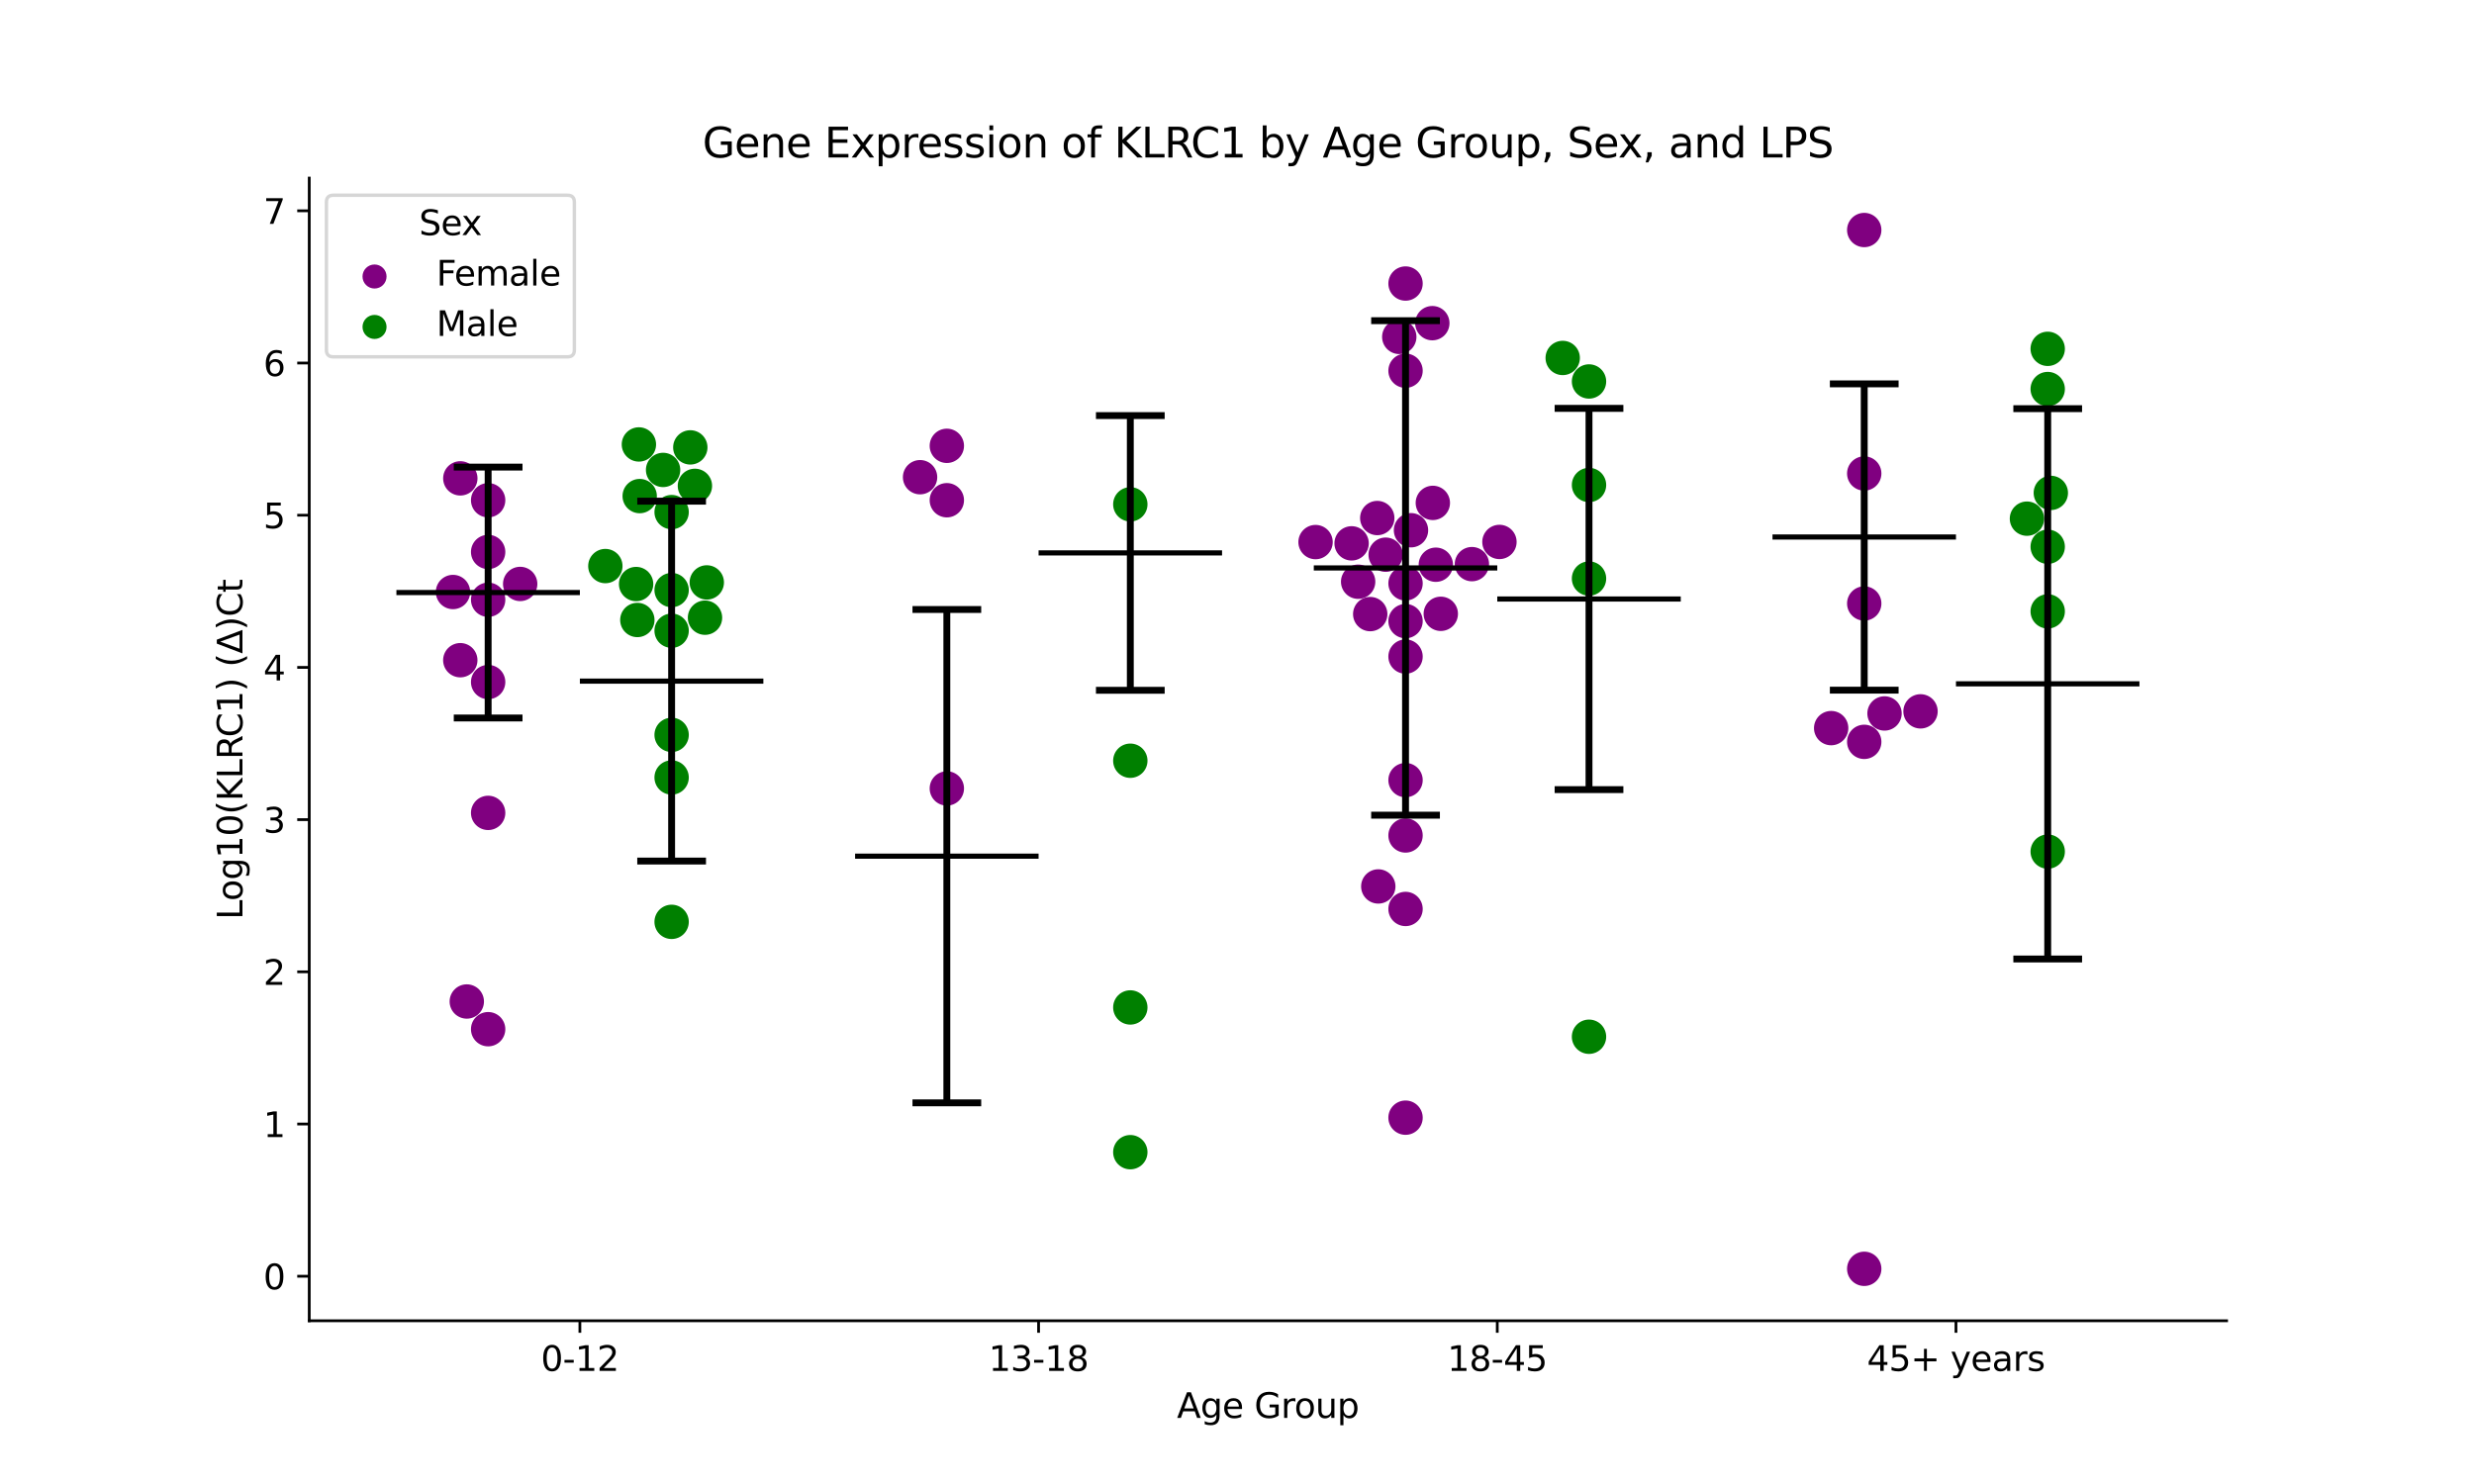 <?xml version="1.0" encoding="utf-8" standalone="no"?>
<!DOCTYPE svg PUBLIC "-//W3C//DTD SVG 1.1//EN"
  "http://www.w3.org/Graphics/SVG/1.1/DTD/svg11.dtd">
<svg xmlns:xlink="http://www.w3.org/1999/xlink" width="720pt" height="432pt" viewBox="0 0 720 432" xmlns="http://www.w3.org/2000/svg" version="1.1">
 <defs>
  <style type="text/css">*{stroke-linejoin: round; stroke-linecap: butt}</style>
 </defs>
 <g id="figure_1">
  <g id="patch_1">
   <path d="M 0 432 
L 720 432 
L 720 0 
L 0 0 
z
" style="fill: #ffffff"/>
  </g>
  <g id="axes_1">
   <g id="patch_2">
    <path d="M 90 384.48 
L 648 384.48 
L 648 51.84 
L 90 51.84 
z
" style="fill: #ffffff"/>
   </g>
   <g id="PathCollection_1">
    <defs>
     <path id="C0_0_c4058512a4" d="M 0 5 
C 1.326 5 2.598 4.473 3.536 3.536 
C 4.473 2.598 5 1.326 5 -0 
C 5 -1.326 4.473 -2.598 3.536 -3.536 
C 2.598 -4.473 1.326 -5 0 -5 
C -1.326 -5 -2.598 -4.473 -3.536 -3.536 
C -4.473 -2.598 -5 -1.326 -5 0 
C -5 1.326 -4.473 2.598 -3.536 3.536 
C -2.598 4.473 -1.326 5 0 5 
z
"/>
    </defs>
    <g clip-path="url(#p38b0787777)">
     <use xlink:href="#C0_0_c4058512a4" x="142.062" y="236.635" style="fill: #800080"/>
    </g>
    <g clip-path="url(#p38b0787777)">
     <use xlink:href="#C0_0_c4058512a4" x="142.062" y="145.619" style="fill: #800080"/>
    </g>
    <g clip-path="url(#p38b0787777)">
     <use xlink:href="#C0_0_c4058512a4" x="142.062" y="299.603" style="fill: #800080"/>
    </g>
    <g clip-path="url(#p38b0787777)">
     <use xlink:href="#C0_0_c4058512a4" x="151.386" y="169.991" style="fill: #800080"/>
    </g>
    <g clip-path="url(#p38b0787777)">
     <use xlink:href="#C0_0_c4058512a4" x="133.958" y="192.188" style="fill: #800080"/>
    </g>
    <g clip-path="url(#p38b0787777)">
     <use xlink:href="#C0_0_c4058512a4" x="131.832" y="172.336" style="fill: #800080"/>
    </g>
    <g clip-path="url(#p38b0787777)">
     <use xlink:href="#C0_0_c4058512a4" x="135.849" y="291.542" style="fill: #800080"/>
    </g>
    <g clip-path="url(#p38b0787777)">
     <use xlink:href="#C0_0_c4058512a4" x="133.966" y="139.252" style="fill: #800080"/>
    </g>
    <g clip-path="url(#p38b0787777)">
     <use xlink:href="#C0_0_c4058512a4" x="142.062" y="174.589" style="fill: #800080"/>
    </g>
    <g clip-path="url(#p38b0787777)">
     <use xlink:href="#C0_0_c4058512a4" x="142.062" y="198.547" style="fill: #800080"/>
    </g>
    <g clip-path="url(#p38b0787777)">
     <use xlink:href="#C0_0_c4058512a4" x="142.062" y="160.676" style="fill: #800080"/>
    </g>
   </g>
   <g id="PathCollection_2">
    <defs>
     <path id="C1_0_a9a5f54d0d" d="M 0 5 
C 1.326 5 2.598 4.473 3.536 3.536 
C 4.473 2.598 5 1.326 5 -0 
C 5 -1.326 4.473 -2.598 3.536 -3.536 
C 2.598 -4.473 1.326 -5 0 -5 
C -1.326 -5 -2.598 -4.473 -3.536 -3.536 
C -4.473 -2.598 -5 -1.326 -5 0 
C -5 1.326 -4.473 2.598 -3.536 3.536 
C -2.598 4.473 -1.326 5 0 5 
z
"/>
    </defs>
    <g clip-path="url(#p38b0787777)">
     <use xlink:href="#C1_0_a9a5f54d0d" x="205.175" y="179.812" style="fill: #008000"/>
    </g>
    <g clip-path="url(#p38b0787777)">
     <use xlink:href="#C1_0_a9a5f54d0d" x="195.459" y="268.356" style="fill: #008000"/>
    </g>
    <g clip-path="url(#p38b0787777)">
     <use xlink:href="#C1_0_a9a5f54d0d" x="195.459" y="226.326" style="fill: #008000"/>
    </g>
    <g clip-path="url(#p38b0787777)">
     <use xlink:href="#C1_0_a9a5f54d0d" x="185.484" y="180.481" style="fill: #008000"/>
    </g>
    <g clip-path="url(#p38b0787777)">
     <use xlink:href="#C1_0_a9a5f54d0d" x="195.459" y="213.924" style="fill: #008000"/>
    </g>
    <g clip-path="url(#p38b0787777)">
     <use xlink:href="#C1_0_a9a5f54d0d" x="195.459" y="171.775" style="fill: #008000"/>
    </g>
    <g clip-path="url(#p38b0787777)">
     <use xlink:href="#C1_0_a9a5f54d0d" x="195.459" y="183.604" style="fill: #008000"/>
    </g>
    <g clip-path="url(#p38b0787777)">
     <use xlink:href="#C1_0_a9a5f54d0d" x="185.123" y="170.016" style="fill: #008000"/>
    </g>
    <g clip-path="url(#p38b0787777)">
     <use xlink:href="#C1_0_a9a5f54d0d" x="202.238" y="141.437" style="fill: #008000"/>
    </g>
    <g clip-path="url(#p38b0787777)">
     <use xlink:href="#C1_0_a9a5f54d0d" x="192.975" y="136.8" style="fill: #008000"/>
    </g>
    <g clip-path="url(#p38b0787777)">
     <use xlink:href="#C1_0_a9a5f54d0d" x="185.936" y="129.38" style="fill: #008000"/>
    </g>
    <g clip-path="url(#p38b0787777)">
     <use xlink:href="#C1_0_a9a5f54d0d" x="205.695" y="169.545" style="fill: #008000"/>
    </g>
    <g clip-path="url(#p38b0787777)">
     <use xlink:href="#C1_0_a9a5f54d0d" x="200.898" y="130.237" style="fill: #008000"/>
    </g>
    <g clip-path="url(#p38b0787777)">
     <use xlink:href="#C1_0_a9a5f54d0d" x="176.175" y="164.785" style="fill: #008000"/>
    </g>
    <g clip-path="url(#p38b0787777)">
     <use xlink:href="#C1_0_a9a5f54d0d" x="186.169" y="144.414" style="fill: #008000"/>
    </g>
    <g clip-path="url(#p38b0787777)">
     <use xlink:href="#C1_0_a9a5f54d0d" x="195.459" y="149.074" style="fill: #008000"/>
    </g>
   </g>
   <g id="PathCollection_3">
    <defs>
     <path id="C2_0_bc551e6606" d="M 0 5 
C 1.326 5 2.598 4.473 3.536 3.536 
C 4.473 2.598 5 1.326 5 -0 
C 5 -1.326 4.473 -2.598 3.536 -3.536 
C 2.598 -4.473 1.326 -5 0 -5 
C -1.326 -5 -2.598 -4.473 -3.536 -3.536 
C -4.473 -2.598 -5 -1.326 -5 0 
C -5 1.326 -4.473 2.598 -3.536 3.536 
C -2.598 4.473 -1.326 5 0 5 
z
"/>
    </defs>
    <g clip-path="url(#p38b0787777)">
     <use xlink:href="#C2_0_bc551e6606" x="275.555" y="129.782" style="fill: #800080"/>
    </g>
    <g clip-path="url(#p38b0787777)">
     <use xlink:href="#C2_0_bc551e6606" x="267.764" y="138.915" style="fill: #800080"/>
    </g>
    <g clip-path="url(#p38b0787777)">
     <use xlink:href="#C2_0_bc551e6606" x="275.555" y="145.619" style="fill: #800080"/>
    </g>
    <g clip-path="url(#p38b0787777)">
     <use xlink:href="#C2_0_bc551e6606" x="275.555" y="229.521" style="fill: #800080"/>
    </g>
   </g>
   <g id="PathCollection_4">
    <defs>
     <path id="C3_0_7cf0204f24" d="M 0 5 
C 1.326 5 2.598 4.473 3.536 3.536 
C 4.473 2.598 5 1.326 5 -0 
C 5 -1.326 4.473 -2.598 3.536 -3.536 
C 2.598 -4.473 1.326 -5 0 -5 
C -1.326 -5 -2.598 -4.473 -3.536 -3.536 
C -4.473 -2.598 -5 -1.326 -5 0 
C -5 1.326 -4.473 2.598 -3.536 3.536 
C -2.598 4.473 -1.326 5 0 5 
z
"/>
    </defs>
    <g clip-path="url(#p38b0787777)">
     <use xlink:href="#C3_0_7cf0204f24" x="328.952" y="293.272" style="fill: #008000"/>
    </g>
    <g clip-path="url(#p38b0787777)">
     <use xlink:href="#C3_0_7cf0204f24" x="328.952" y="335.403" style="fill: #008000"/>
    </g>
    <g clip-path="url(#p38b0787777)">
     <use xlink:href="#C3_0_7cf0204f24" x="328.952" y="146.812" style="fill: #008000"/>
    </g>
    <g clip-path="url(#p38b0787777)">
     <use xlink:href="#C3_0_7cf0204f24" x="328.952" y="221.451" style="fill: #008000"/>
    </g>
   </g>
   <g id="PathCollection_5">
    <defs>
     <path id="C4_0_e08f507e78" d="M 0 5 
C 1.326 5 2.598 4.473 3.536 3.536 
C 4.473 2.598 5 1.326 5 -0 
C 5 -1.326 4.473 -2.598 3.536 -3.536 
C 2.598 -4.473 1.326 -5 0 -5 
C -1.326 -5 -2.598 -4.473 -3.536 -3.536 
C -4.473 -2.598 -5 -1.326 -5 0 
C -5 1.326 -4.473 2.598 -3.536 3.536 
C -2.598 4.473 -1.326 5 0 5 
z
"/>
    </defs>
    <g clip-path="url(#p38b0787777)">
     <use xlink:href="#C4_0_e08f507e78" x="409.048" y="107.923" style="fill: #800080"/>
    </g>
    <g clip-path="url(#p38b0787777)">
     <use xlink:href="#C4_0_e08f507e78" x="395.256" y="169.342" style="fill: #800080"/>
    </g>
    <g clip-path="url(#p38b0787777)">
     <use xlink:href="#C4_0_e08f507e78" x="382.861" y="157.801" style="fill: #800080"/>
    </g>
    <g clip-path="url(#p38b0787777)">
     <use xlink:href="#C4_0_e08f507e78" x="393.354" y="158.173" style="fill: #800080"/>
    </g>
    <g clip-path="url(#p38b0787777)">
     <use xlink:href="#C4_0_e08f507e78" x="409.048" y="243.208" style="fill: #800080"/>
    </g>
    <g clip-path="url(#p38b0787777)">
     <use xlink:href="#C4_0_e08f507e78" x="416.846" y="94.072" style="fill: #800080"/>
    </g>
    <g clip-path="url(#p38b0787777)">
     <use xlink:href="#C4_0_e08f507e78" x="409.048" y="264.603" style="fill: #800080"/>
    </g>
    <g clip-path="url(#p38b0787777)">
     <use xlink:href="#C4_0_e08f507e78" x="401.117" y="258.049" style="fill: #800080"/>
    </g>
    <g clip-path="url(#p38b0787777)">
     <use xlink:href="#C4_0_e08f507e78" x="410.636" y="154.354" style="fill: #800080"/>
    </g>
    <g clip-path="url(#p38b0787777)">
     <use xlink:href="#C4_0_e08f507e78" x="409.048" y="227.093" style="fill: #800080"/>
    </g>
    <g clip-path="url(#p38b0787777)">
     <use xlink:href="#C4_0_e08f507e78" x="398.77" y="178.766" style="fill: #800080"/>
    </g>
    <g clip-path="url(#p38b0787777)">
     <use xlink:href="#C4_0_e08f507e78" x="409.048" y="191.133" style="fill: #800080"/>
    </g>
    <g clip-path="url(#p38b0787777)">
     <use xlink:href="#C4_0_e08f507e78" x="403.265" y="161.476" style="fill: #800080"/>
    </g>
    <g clip-path="url(#p38b0787777)">
     <use xlink:href="#C4_0_e08f507e78" x="400.82" y="150.803" style="fill: #800080"/>
    </g>
    <g clip-path="url(#p38b0787777)">
     <use xlink:href="#C4_0_e08f507e78" x="419.308" y="178.684" style="fill: #800080"/>
    </g>
    <g clip-path="url(#p38b0787777)">
     <use xlink:href="#C4_0_e08f507e78" x="409.048" y="180.811" style="fill: #800080"/>
    </g>
    <g clip-path="url(#p38b0787777)">
     <use xlink:href="#C4_0_e08f507e78" x="409.048" y="325.362" style="fill: #800080"/>
    </g>
    <g clip-path="url(#p38b0787777)">
     <use xlink:href="#C4_0_e08f507e78" x="409.048" y="82.54" style="fill: #800080"/>
    </g>
    <g clip-path="url(#p38b0787777)">
     <use xlink:href="#C4_0_e08f507e78" x="428.364" y="164.221" style="fill: #800080"/>
    </g>
    <g clip-path="url(#p38b0787777)">
     <use xlink:href="#C4_0_e08f507e78" x="417.866" y="164.393" style="fill: #800080"/>
    </g>
    <g clip-path="url(#p38b0787777)">
     <use xlink:href="#C4_0_e08f507e78" x="436.378" y="157.76" style="fill: #800080"/>
    </g>
    <g clip-path="url(#p38b0787777)">
     <use xlink:href="#C4_0_e08f507e78" x="407.225" y="98.075" style="fill: #800080"/>
    </g>
    <g clip-path="url(#p38b0787777)">
     <use xlink:href="#C4_0_e08f507e78" x="409.048" y="169.822" style="fill: #800080"/>
    </g>
    <g clip-path="url(#p38b0787777)">
     <use xlink:href="#C4_0_e08f507e78" x="416.993" y="146.395" style="fill: #800080"/>
    </g>
   </g>
   <g id="PathCollection_6">
    <defs>
     <path id="C5_0_d458703744" d="M 0 5 
C 1.326 5 2.598 4.473 3.536 3.536 
C 4.473 2.598 5 1.326 5 -0 
C 5 -1.326 4.473 -2.598 3.536 -3.536 
C 2.598 -4.473 1.326 -5 0 -5 
C -1.326 -5 -2.598 -4.473 -3.536 -3.536 
C -4.473 -2.598 -5 -1.326 -5 0 
C -5 1.326 -4.473 2.598 -3.536 3.536 
C -2.598 4.473 -1.326 5 0 5 
z
"/>
    </defs>
    <g clip-path="url(#p38b0787777)">
     <use xlink:href="#C5_0_d458703744" x="462.445" y="168.417" style="fill: #008000"/>
    </g>
    <g clip-path="url(#p38b0787777)">
     <use xlink:href="#C5_0_d458703744" x="462.445" y="301.801" style="fill: #008000"/>
    </g>
    <g clip-path="url(#p38b0787777)">
     <use xlink:href="#C5_0_d458703744" x="462.445" y="141.183" style="fill: #008000"/>
    </g>
    <g clip-path="url(#p38b0787777)">
     <use xlink:href="#C5_0_d458703744" x="462.445" y="111.047" style="fill: #008000"/>
    </g>
    <g clip-path="url(#p38b0787777)">
     <use xlink:href="#C5_0_d458703744" x="454.79" y="104.202" style="fill: #008000"/>
    </g>
   </g>
   <g id="PathCollection_7">
    <defs>
     <path id="C6_0_d9325ccec4" d="M 0 5 
C 1.326 5 2.598 4.473 3.536 3.536 
C 4.473 2.598 5 1.326 5 -0 
C 5 -1.326 4.473 -2.598 3.536 -3.536 
C 2.598 -4.473 1.326 -5 0 -5 
C -1.326 -5 -2.598 -4.473 -3.536 -3.536 
C -4.473 -2.598 -5 -1.326 -5 0 
C -5 1.326 -4.473 2.598 -3.536 3.536 
C -2.598 4.473 -1.326 5 0 5 
z
"/>
    </defs>
    <g clip-path="url(#p38b0787777)">
     <use xlink:href="#C6_0_d9325ccec4" x="532.917" y="211.957" style="fill: #800080"/>
    </g>
    <g clip-path="url(#p38b0787777)">
     <use xlink:href="#C6_0_d9325ccec4" x="542.541" y="137.835" style="fill: #800080"/>
    </g>
    <g clip-path="url(#p38b0787777)">
     <use xlink:href="#C6_0_d9325ccec4" x="542.541" y="175.678" style="fill: #800080"/>
    </g>
    <g clip-path="url(#p38b0787777)">
     <use xlink:href="#C6_0_d9325ccec4" x="542.541" y="215.958" style="fill: #800080"/>
    </g>
    <g clip-path="url(#p38b0787777)">
     <use xlink:href="#C6_0_d9325ccec4" x="558.924" y="207.079" style="fill: #800080"/>
    </g>
    <g clip-path="url(#p38b0787777)">
     <use xlink:href="#C6_0_d9325ccec4" x="542.541" y="369.36" style="fill: #800080"/>
    </g>
    <g clip-path="url(#p38b0787777)">
     <use xlink:href="#C6_0_d9325ccec4" x="548.444" y="207.688" style="fill: #800080"/>
    </g>
    <g clip-path="url(#p38b0787777)">
     <use xlink:href="#C6_0_d9325ccec4" x="542.541" y="66.96" style="fill: #800080"/>
    </g>
   </g>
   <g id="PathCollection_8">
    <defs>
     <path id="C7_0_a64c3fab46" d="M 0 5 
C 1.326 5 2.598 4.473 3.536 3.536 
C 4.473 2.598 5 1.326 5 -0 
C 5 -1.326 4.473 -2.598 3.536 -3.536 
C 2.598 -4.473 1.326 -5 0 -5 
C -1.326 -5 -2.598 -4.473 -3.536 -3.536 
C -4.473 -2.598 -5 -1.326 -5 0 
C -5 1.326 -4.473 2.598 -3.536 3.536 
C -2.598 4.473 -1.326 5 0 5 
z
"/>
    </defs>
    <g clip-path="url(#p38b0787777)">
     <use xlink:href="#C7_0_a64c3fab46" x="595.938" y="159.163" style="fill: #008000"/>
    </g>
    <g clip-path="url(#p38b0787777)">
     <use xlink:href="#C7_0_a64c3fab46" x="589.897" y="150.984" style="fill: #008000"/>
    </g>
    <g clip-path="url(#p38b0787777)">
     <use xlink:href="#C7_0_a64c3fab46" x="596.844" y="143.486" style="fill: #008000"/>
    </g>
    <g clip-path="url(#p38b0787777)">
     <use xlink:href="#C7_0_a64c3fab46" x="595.938" y="247.905" style="fill: #008000"/>
    </g>
    <g clip-path="url(#p38b0787777)">
     <use xlink:href="#C7_0_a64c3fab46" x="595.938" y="101.548" style="fill: #008000"/>
    </g>
    <g clip-path="url(#p38b0787777)">
     <use xlink:href="#C7_0_a64c3fab46" x="595.938" y="113.25" style="fill: #008000"/>
    </g>
    <g clip-path="url(#p38b0787777)">
     <use xlink:href="#C7_0_a64c3fab46" x="595.938" y="177.977" style="fill: #008000"/>
    </g>
   </g>
   <g id="PathCollection_9"/>
   <g id="PathCollection_10"/>
   <g id="matplotlib.axis_1">
    <g id="xtick_1">
     <g id="line2d_1">
      <defs>
       <path id="md3e5b3ce14" d="M 0 0 
L 0 3.5 
" style="stroke: #000000; stroke-width: 0.8"/>
      </defs>
      <g>
       <use xlink:href="#md3e5b3ce14" x="168.761" y="384.48" style="stroke: #000000; stroke-width: 0.8"/>
      </g>
     </g>
     <g id="text_1">
      <!-- 0-12 -->
      <g transform="translate(157.413 399.078) scale(0.1 -0.1)">
       <defs>
        <path id="DejaVuSans-30" d="M 2034 4250 
Q 1547 4250 1301 3770 
Q 1056 3291 1056 2328 
Q 1056 1369 1301 889 
Q 1547 409 2034 409 
Q 2525 409 2770 889 
Q 3016 1369 3016 2328 
Q 3016 3291 2770 3770 
Q 2525 4250 2034 4250 
z
M 2034 4750 
Q 2819 4750 3233 4129 
Q 3647 3509 3647 2328 
Q 3647 1150 3233 529 
Q 2819 -91 2034 -91 
Q 1250 -91 836 529 
Q 422 1150 422 2328 
Q 422 3509 836 4129 
Q 1250 4750 2034 4750 
z
" transform="scale(0.016)"/>
        <path id="DejaVuSans-2d" d="M 313 2009 
L 1997 2009 
L 1997 1497 
L 313 1497 
L 313 2009 
z
" transform="scale(0.016)"/>
        <path id="DejaVuSans-31" d="M 794 531 
L 1825 531 
L 1825 4091 
L 703 3866 
L 703 4441 
L 1819 4666 
L 2450 4666 
L 2450 531 
L 3481 531 
L 3481 0 
L 794 0 
L 794 531 
z
" transform="scale(0.016)"/>
        <path id="DejaVuSans-32" d="M 1228 531 
L 3431 531 
L 3431 0 
L 469 0 
L 469 531 
Q 828 903 1448 1529 
Q 2069 2156 2228 2338 
Q 2531 2678 2651 2914 
Q 2772 3150 2772 3378 
Q 2772 3750 2511 3984 
Q 2250 4219 1831 4219 
Q 1534 4219 1204 4116 
Q 875 4013 500 3803 
L 500 4441 
Q 881 4594 1212 4672 
Q 1544 4750 1819 4750 
Q 2544 4750 2975 4387 
Q 3406 4025 3406 3419 
Q 3406 3131 3298 2873 
Q 3191 2616 2906 2266 
Q 2828 2175 2409 1742 
Q 1991 1309 1228 531 
z
" transform="scale(0.016)"/>
       </defs>
       <use xlink:href="#DejaVuSans-30"/>
       <use xlink:href="#DejaVuSans-2d" x="63.623"/>
       <use xlink:href="#DejaVuSans-31" x="99.707"/>
       <use xlink:href="#DejaVuSans-32" x="163.33"/>
      </g>
     </g>
    </g>
    <g id="xtick_2">
     <g id="line2d_2">
      <g>
       <use xlink:href="#md3e5b3ce14" x="302.254" y="384.48" style="stroke: #000000; stroke-width: 0.8"/>
      </g>
     </g>
     <g id="text_2">
      <!-- 13-18 -->
      <g transform="translate(287.725 399.078) scale(0.1 -0.1)">
       <defs>
        <path id="DejaVuSans-33" d="M 2597 2516 
Q 3050 2419 3304 2112 
Q 3559 1806 3559 1356 
Q 3559 666 3084 287 
Q 2609 -91 1734 -91 
Q 1441 -91 1130 -33 
Q 819 25 488 141 
L 488 750 
Q 750 597 1062 519 
Q 1375 441 1716 441 
Q 2309 441 2620 675 
Q 2931 909 2931 1356 
Q 2931 1769 2642 2001 
Q 2353 2234 1838 2234 
L 1294 2234 
L 1294 2753 
L 1863 2753 
Q 2328 2753 2575 2939 
Q 2822 3125 2822 3475 
Q 2822 3834 2567 4026 
Q 2313 4219 1838 4219 
Q 1578 4219 1281 4162 
Q 984 4106 628 3988 
L 628 4550 
Q 988 4650 1302 4700 
Q 1616 4750 1894 4750 
Q 2613 4750 3031 4423 
Q 3450 4097 3450 3541 
Q 3450 3153 3228 2886 
Q 3006 2619 2597 2516 
z
" transform="scale(0.016)"/>
        <path id="DejaVuSans-38" d="M 2034 2216 
Q 1584 2216 1326 1975 
Q 1069 1734 1069 1313 
Q 1069 891 1326 650 
Q 1584 409 2034 409 
Q 2484 409 2743 651 
Q 3003 894 3003 1313 
Q 3003 1734 2745 1975 
Q 2488 2216 2034 2216 
z
M 1403 2484 
Q 997 2584 770 2862 
Q 544 3141 544 3541 
Q 544 4100 942 4425 
Q 1341 4750 2034 4750 
Q 2731 4750 3128 4425 
Q 3525 4100 3525 3541 
Q 3525 3141 3298 2862 
Q 3072 2584 2669 2484 
Q 3125 2378 3379 2068 
Q 3634 1759 3634 1313 
Q 3634 634 3220 271 
Q 2806 -91 2034 -91 
Q 1263 -91 848 271 
Q 434 634 434 1313 
Q 434 1759 690 2068 
Q 947 2378 1403 2484 
z
M 1172 3481 
Q 1172 3119 1398 2916 
Q 1625 2713 2034 2713 
Q 2441 2713 2670 2916 
Q 2900 3119 2900 3481 
Q 2900 3844 2670 4047 
Q 2441 4250 2034 4250 
Q 1625 4250 1398 4047 
Q 1172 3844 1172 3481 
z
" transform="scale(0.016)"/>
       </defs>
       <use xlink:href="#DejaVuSans-31"/>
       <use xlink:href="#DejaVuSans-33" x="63.623"/>
       <use xlink:href="#DejaVuSans-2d" x="127.246"/>
       <use xlink:href="#DejaVuSans-31" x="163.33"/>
       <use xlink:href="#DejaVuSans-38" x="226.953"/>
      </g>
     </g>
    </g>
    <g id="xtick_3">
     <g id="line2d_3">
      <g>
       <use xlink:href="#md3e5b3ce14" x="435.746" y="384.48" style="stroke: #000000; stroke-width: 0.8"/>
      </g>
     </g>
     <g id="text_3">
      <!-- 18-45 -->
      <g transform="translate(421.218 399.078) scale(0.1 -0.1)">
       <defs>
        <path id="DejaVuSans-34" d="M 2419 4116 
L 825 1625 
L 2419 1625 
L 2419 4116 
z
M 2253 4666 
L 3047 4666 
L 3047 1625 
L 3713 1625 
L 3713 1100 
L 3047 1100 
L 3047 0 
L 2419 0 
L 2419 1100 
L 313 1100 
L 313 1709 
L 2253 4666 
z
" transform="scale(0.016)"/>
        <path id="DejaVuSans-35" d="M 691 4666 
L 3169 4666 
L 3169 4134 
L 1269 4134 
L 1269 2991 
Q 1406 3038 1543 3061 
Q 1681 3084 1819 3084 
Q 2600 3084 3056 2656 
Q 3513 2228 3513 1497 
Q 3513 744 3044 326 
Q 2575 -91 1722 -91 
Q 1428 -91 1123 -41 
Q 819 9 494 109 
L 494 744 
Q 775 591 1075 516 
Q 1375 441 1709 441 
Q 2250 441 2565 725 
Q 2881 1009 2881 1497 
Q 2881 1984 2565 2268 
Q 2250 2553 1709 2553 
Q 1456 2553 1204 2497 
Q 953 2441 691 2322 
L 691 4666 
z
" transform="scale(0.016)"/>
       </defs>
       <use xlink:href="#DejaVuSans-31"/>
       <use xlink:href="#DejaVuSans-38" x="63.623"/>
       <use xlink:href="#DejaVuSans-2d" x="127.246"/>
       <use xlink:href="#DejaVuSans-34" x="163.33"/>
       <use xlink:href="#DejaVuSans-35" x="226.953"/>
      </g>
     </g>
    </g>
    <g id="xtick_4">
     <g id="line2d_4">
      <g>
       <use xlink:href="#md3e5b3ce14" x="569.239" y="384.48" style="stroke: #000000; stroke-width: 0.8"/>
      </g>
     </g>
     <g id="text_4">
      <!-- 45+ years -->
      <g transform="translate(543.338 399.078) scale(0.1 -0.1)">
       <defs>
        <path id="DejaVuSans-2b" d="M 2944 4013 
L 2944 2272 
L 4684 2272 
L 4684 1741 
L 2944 1741 
L 2944 0 
L 2419 0 
L 2419 1741 
L 678 1741 
L 678 2272 
L 2419 2272 
L 2419 4013 
L 2944 4013 
z
" transform="scale(0.016)"/>
        <path id="DejaVuSans-20" transform="scale(0.016)"/>
        <path id="DejaVuSans-79" d="M 2059 -325 
Q 1816 -950 1584 -1140 
Q 1353 -1331 966 -1331 
L 506 -1331 
L 506 -850 
L 844 -850 
Q 1081 -850 1212 -737 
Q 1344 -625 1503 -206 
L 1606 56 
L 191 3500 
L 800 3500 
L 1894 763 
L 2988 3500 
L 3597 3500 
L 2059 -325 
z
" transform="scale(0.016)"/>
        <path id="DejaVuSans-65" d="M 3597 1894 
L 3597 1613 
L 953 1613 
Q 991 1019 1311 708 
Q 1631 397 2203 397 
Q 2534 397 2845 478 
Q 3156 559 3463 722 
L 3463 178 
Q 3153 47 2828 -22 
Q 2503 -91 2169 -91 
Q 1331 -91 842 396 
Q 353 884 353 1716 
Q 353 2575 817 3079 
Q 1281 3584 2069 3584 
Q 2775 3584 3186 3129 
Q 3597 2675 3597 1894 
z
M 3022 2063 
Q 3016 2534 2758 2815 
Q 2500 3097 2075 3097 
Q 1594 3097 1305 2825 
Q 1016 2553 972 2059 
L 3022 2063 
z
" transform="scale(0.016)"/>
        <path id="DejaVuSans-61" d="M 2194 1759 
Q 1497 1759 1228 1600 
Q 959 1441 959 1056 
Q 959 750 1161 570 
Q 1363 391 1709 391 
Q 2188 391 2477 730 
Q 2766 1069 2766 1631 
L 2766 1759 
L 2194 1759 
z
M 3341 1997 
L 3341 0 
L 2766 0 
L 2766 531 
Q 2569 213 2275 61 
Q 1981 -91 1556 -91 
Q 1019 -91 701 211 
Q 384 513 384 1019 
Q 384 1609 779 1909 
Q 1175 2209 1959 2209 
L 2766 2209 
L 2766 2266 
Q 2766 2663 2505 2880 
Q 2244 3097 1772 3097 
Q 1472 3097 1187 3025 
Q 903 2953 641 2809 
L 641 3341 
Q 956 3463 1253 3523 
Q 1550 3584 1831 3584 
Q 2591 3584 2966 3190 
Q 3341 2797 3341 1997 
z
" transform="scale(0.016)"/>
        <path id="DejaVuSans-72" d="M 2631 2963 
Q 2534 3019 2420 3045 
Q 2306 3072 2169 3072 
Q 1681 3072 1420 2755 
Q 1159 2438 1159 1844 
L 1159 0 
L 581 0 
L 581 3500 
L 1159 3500 
L 1159 2956 
Q 1341 3275 1631 3429 
Q 1922 3584 2338 3584 
Q 2397 3584 2469 3576 
Q 2541 3569 2628 3553 
L 2631 2963 
z
" transform="scale(0.016)"/>
        <path id="DejaVuSans-73" d="M 2834 3397 
L 2834 2853 
Q 2591 2978 2328 3040 
Q 2066 3103 1784 3103 
Q 1356 3103 1142 2972 
Q 928 2841 928 2578 
Q 928 2378 1081 2264 
Q 1234 2150 1697 2047 
L 1894 2003 
Q 2506 1872 2764 1633 
Q 3022 1394 3022 966 
Q 3022 478 2636 193 
Q 2250 -91 1575 -91 
Q 1294 -91 989 -36 
Q 684 19 347 128 
L 347 722 
Q 666 556 975 473 
Q 1284 391 1588 391 
Q 1994 391 2212 530 
Q 2431 669 2431 922 
Q 2431 1156 2273 1281 
Q 2116 1406 1581 1522 
L 1381 1569 
Q 847 1681 609 1914 
Q 372 2147 372 2553 
Q 372 3047 722 3315 
Q 1072 3584 1716 3584 
Q 2034 3584 2315 3537 
Q 2597 3491 2834 3397 
z
" transform="scale(0.016)"/>
       </defs>
       <use xlink:href="#DejaVuSans-34"/>
       <use xlink:href="#DejaVuSans-35" x="63.623"/>
       <use xlink:href="#DejaVuSans-2b" x="127.246"/>
       <use xlink:href="#DejaVuSans-20" x="211.035"/>
       <use xlink:href="#DejaVuSans-79" x="242.822"/>
       <use xlink:href="#DejaVuSans-65" x="302.002"/>
       <use xlink:href="#DejaVuSans-61" x="363.525"/>
       <use xlink:href="#DejaVuSans-72" x="424.805"/>
       <use xlink:href="#DejaVuSans-73" x="465.918"/>
      </g>
     </g>
    </g>
    <g id="text_5">
     <!-- Age Group -->
     <g transform="translate(342.52 412.757) scale(0.1 -0.1)">
      <defs>
       <path id="DejaVuSans-41" d="M 2188 4044 
L 1331 1722 
L 3047 1722 
L 2188 4044 
z
M 1831 4666 
L 2547 4666 
L 4325 0 
L 3669 0 
L 3244 1197 
L 1141 1197 
L 716 0 
L 50 0 
L 1831 4666 
z
" transform="scale(0.016)"/>
       <path id="DejaVuSans-67" d="M 2906 1791 
Q 2906 2416 2648 2759 
Q 2391 3103 1925 3103 
Q 1463 3103 1205 2759 
Q 947 2416 947 1791 
Q 947 1169 1205 825 
Q 1463 481 1925 481 
Q 2391 481 2648 825 
Q 2906 1169 2906 1791 
z
M 3481 434 
Q 3481 -459 3084 -895 
Q 2688 -1331 1869 -1331 
Q 1566 -1331 1297 -1286 
Q 1028 -1241 775 -1147 
L 775 -588 
Q 1028 -725 1275 -790 
Q 1522 -856 1778 -856 
Q 2344 -856 2625 -561 
Q 2906 -266 2906 331 
L 2906 616 
Q 2728 306 2450 153 
Q 2172 0 1784 0 
Q 1141 0 747 490 
Q 353 981 353 1791 
Q 353 2603 747 3093 
Q 1141 3584 1784 3584 
Q 2172 3584 2450 3431 
Q 2728 3278 2906 2969 
L 2906 3500 
L 3481 3500 
L 3481 434 
z
" transform="scale(0.016)"/>
       <path id="DejaVuSans-47" d="M 3809 666 
L 3809 1919 
L 2778 1919 
L 2778 2438 
L 4434 2438 
L 4434 434 
Q 4069 175 3628 42 
Q 3188 -91 2688 -91 
Q 1594 -91 976 548 
Q 359 1188 359 2328 
Q 359 3472 976 4111 
Q 1594 4750 2688 4750 
Q 3144 4750 3555 4637 
Q 3966 4525 4313 4306 
L 4313 3634 
Q 3963 3931 3569 4081 
Q 3175 4231 2741 4231 
Q 1884 4231 1454 3753 
Q 1025 3275 1025 2328 
Q 1025 1384 1454 906 
Q 1884 428 2741 428 
Q 3075 428 3337 486 
Q 3600 544 3809 666 
z
" transform="scale(0.016)"/>
       <path id="DejaVuSans-6f" d="M 1959 3097 
Q 1497 3097 1228 2736 
Q 959 2375 959 1747 
Q 959 1119 1226 758 
Q 1494 397 1959 397 
Q 2419 397 2687 759 
Q 2956 1122 2956 1747 
Q 2956 2369 2687 2733 
Q 2419 3097 1959 3097 
z
M 1959 3584 
Q 2709 3584 3137 3096 
Q 3566 2609 3566 1747 
Q 3566 888 3137 398 
Q 2709 -91 1959 -91 
Q 1206 -91 779 398 
Q 353 888 353 1747 
Q 353 2609 779 3096 
Q 1206 3584 1959 3584 
z
" transform="scale(0.016)"/>
       <path id="DejaVuSans-75" d="M 544 1381 
L 544 3500 
L 1119 3500 
L 1119 1403 
Q 1119 906 1312 657 
Q 1506 409 1894 409 
Q 2359 409 2629 706 
Q 2900 1003 2900 1516 
L 2900 3500 
L 3475 3500 
L 3475 0 
L 2900 0 
L 2900 538 
Q 2691 219 2414 64 
Q 2138 -91 1772 -91 
Q 1169 -91 856 284 
Q 544 659 544 1381 
z
M 1991 3584 
L 1991 3584 
z
" transform="scale(0.016)"/>
       <path id="DejaVuSans-70" d="M 1159 525 
L 1159 -1331 
L 581 -1331 
L 581 3500 
L 1159 3500 
L 1159 2969 
Q 1341 3281 1617 3432 
Q 1894 3584 2278 3584 
Q 2916 3584 3314 3078 
Q 3713 2572 3713 1747 
Q 3713 922 3314 415 
Q 2916 -91 2278 -91 
Q 1894 -91 1617 61 
Q 1341 213 1159 525 
z
M 3116 1747 
Q 3116 2381 2855 2742 
Q 2594 3103 2138 3103 
Q 1681 3103 1420 2742 
Q 1159 2381 1159 1747 
Q 1159 1113 1420 752 
Q 1681 391 2138 391 
Q 2594 391 2855 752 
Q 3116 1113 3116 1747 
z
" transform="scale(0.016)"/>
      </defs>
      <use xlink:href="#DejaVuSans-41"/>
      <use xlink:href="#DejaVuSans-67" x="68.408"/>
      <use xlink:href="#DejaVuSans-65" x="131.885"/>
      <use xlink:href="#DejaVuSans-20" x="193.408"/>
      <use xlink:href="#DejaVuSans-47" x="225.195"/>
      <use xlink:href="#DejaVuSans-72" x="302.686"/>
      <use xlink:href="#DejaVuSans-6f" x="341.549"/>
      <use xlink:href="#DejaVuSans-75" x="402.73"/>
      <use xlink:href="#DejaVuSans-70" x="466.109"/>
     </g>
    </g>
   </g>
   <g id="matplotlib.axis_2">
    <g id="ytick_1">
     <g id="line2d_5">
      <defs>
       <path id="mce8239206b" d="M 0 0 
L -3.5 0 
" style="stroke: #000000; stroke-width: 0.8"/>
      </defs>
      <g>
       <use xlink:href="#mce8239206b" x="90" y="371.52" style="stroke: #000000; stroke-width: 0.8"/>
      </g>
     </g>
     <g id="text_6">
      <!-- 0 -->
      <g transform="translate(76.638 375.319) scale(0.1 -0.1)">
       <use xlink:href="#DejaVuSans-30"/>
      </g>
     </g>
    </g>
    <g id="ytick_2">
     <g id="line2d_6">
      <g>
       <use xlink:href="#mce8239206b" x="90" y="327.211" style="stroke: #000000; stroke-width: 0.8"/>
      </g>
     </g>
     <g id="text_7">
      <!-- 1 -->
      <g transform="translate(76.638 331.01) scale(0.1 -0.1)">
       <use xlink:href="#DejaVuSans-31"/>
      </g>
     </g>
    </g>
    <g id="ytick_3">
     <g id="line2d_7">
      <g>
       <use xlink:href="#mce8239206b" x="90" y="282.903" style="stroke: #000000; stroke-width: 0.8"/>
      </g>
     </g>
     <g id="text_8">
      <!-- 2 -->
      <g transform="translate(76.638 286.702) scale(0.1 -0.1)">
       <use xlink:href="#DejaVuSans-32"/>
      </g>
     </g>
    </g>
    <g id="ytick_4">
     <g id="line2d_8">
      <g>
       <use xlink:href="#mce8239206b" x="90" y="238.595" style="stroke: #000000; stroke-width: 0.8"/>
      </g>
     </g>
     <g id="text_9">
      <!-- 3 -->
      <g transform="translate(76.638 242.394) scale(0.1 -0.1)">
       <use xlink:href="#DejaVuSans-33"/>
      </g>
     </g>
    </g>
    <g id="ytick_5">
     <g id="line2d_9">
      <g>
       <use xlink:href="#mce8239206b" x="90" y="194.286" style="stroke: #000000; stroke-width: 0.8"/>
      </g>
     </g>
     <g id="text_10">
      <!-- 4 -->
      <g transform="translate(76.638 198.086) scale(0.1 -0.1)">
       <use xlink:href="#DejaVuSans-34"/>
      </g>
     </g>
    </g>
    <g id="ytick_6">
     <g id="line2d_10">
      <g>
       <use xlink:href="#mce8239206b" x="90" y="149.978" style="stroke: #000000; stroke-width: 0.8"/>
      </g>
     </g>
     <g id="text_11">
      <!-- 5 -->
      <g transform="translate(76.638 153.777) scale(0.1 -0.1)">
       <use xlink:href="#DejaVuSans-35"/>
      </g>
     </g>
    </g>
    <g id="ytick_7">
     <g id="line2d_11">
      <g>
       <use xlink:href="#mce8239206b" x="90" y="105.67" style="stroke: #000000; stroke-width: 0.8"/>
      </g>
     </g>
     <g id="text_12">
      <!-- 6 -->
      <g transform="translate(76.638 109.469) scale(0.1 -0.1)">
       <defs>
        <path id="DejaVuSans-36" d="M 2113 2584 
Q 1688 2584 1439 2293 
Q 1191 2003 1191 1497 
Q 1191 994 1439 701 
Q 1688 409 2113 409 
Q 2538 409 2786 701 
Q 3034 994 3034 1497 
Q 3034 2003 2786 2293 
Q 2538 2584 2113 2584 
z
M 3366 4563 
L 3366 3988 
Q 3128 4100 2886 4159 
Q 2644 4219 2406 4219 
Q 1781 4219 1451 3797 
Q 1122 3375 1075 2522 
Q 1259 2794 1537 2939 
Q 1816 3084 2150 3084 
Q 2853 3084 3261 2657 
Q 3669 2231 3669 1497 
Q 3669 778 3244 343 
Q 2819 -91 2113 -91 
Q 1303 -91 875 529 
Q 447 1150 447 2328 
Q 447 3434 972 4092 
Q 1497 4750 2381 4750 
Q 2619 4750 2861 4703 
Q 3103 4656 3366 4563 
z
" transform="scale(0.016)"/>
       </defs>
       <use xlink:href="#DejaVuSans-36"/>
      </g>
     </g>
    </g>
    <g id="ytick_8">
     <g id="line2d_12">
      <g>
       <use xlink:href="#mce8239206b" x="90" y="61.362" style="stroke: #000000; stroke-width: 0.8"/>
      </g>
     </g>
     <g id="text_13">
      <!-- 7 -->
      <g transform="translate(76.638 65.161) scale(0.1 -0.1)">
       <defs>
        <path id="DejaVuSans-37" d="M 525 4666 
L 3525 4666 
L 3525 4397 
L 1831 0 
L 1172 0 
L 2766 4134 
L 525 4134 
L 525 4666 
z
" transform="scale(0.016)"/>
       </defs>
       <use xlink:href="#DejaVuSans-37"/>
      </g>
     </g>
    </g>
    <g id="text_14">
     <!-- Log10(KLRC1) (Δ)Ct -->
     <g transform="translate(70.558 267.68) rotate(-90) scale(0.1 -0.1)">
      <defs>
       <path id="DejaVuSans-4c" d="M 628 4666 
L 1259 4666 
L 1259 531 
L 3531 531 
L 3531 0 
L 628 0 
L 628 4666 
z
" transform="scale(0.016)"/>
       <path id="DejaVuSans-28" d="M 1984 4856 
Q 1566 4138 1362 3434 
Q 1159 2731 1159 2009 
Q 1159 1288 1364 580 
Q 1569 -128 1984 -844 
L 1484 -844 
Q 1016 -109 783 600 
Q 550 1309 550 2009 
Q 550 2706 781 3412 
Q 1013 4119 1484 4856 
L 1984 4856 
z
" transform="scale(0.016)"/>
       <path id="DejaVuSans-4b" d="M 628 4666 
L 1259 4666 
L 1259 2694 
L 3353 4666 
L 4166 4666 
L 1850 2491 
L 4331 0 
L 3500 0 
L 1259 2247 
L 1259 0 
L 628 0 
L 628 4666 
z
" transform="scale(0.016)"/>
       <path id="DejaVuSans-52" d="M 2841 2188 
Q 3044 2119 3236 1894 
Q 3428 1669 3622 1275 
L 4263 0 
L 3584 0 
L 2988 1197 
Q 2756 1666 2539 1819 
Q 2322 1972 1947 1972 
L 1259 1972 
L 1259 0 
L 628 0 
L 628 4666 
L 2053 4666 
Q 2853 4666 3247 4331 
Q 3641 3997 3641 3322 
Q 3641 2881 3436 2590 
Q 3231 2300 2841 2188 
z
M 1259 4147 
L 1259 2491 
L 2053 2491 
Q 2509 2491 2742 2702 
Q 2975 2913 2975 3322 
Q 2975 3731 2742 3939 
Q 2509 4147 2053 4147 
L 1259 4147 
z
" transform="scale(0.016)"/>
       <path id="DejaVuSans-43" d="M 4122 4306 
L 4122 3641 
Q 3803 3938 3442 4084 
Q 3081 4231 2675 4231 
Q 1875 4231 1450 3742 
Q 1025 3253 1025 2328 
Q 1025 1406 1450 917 
Q 1875 428 2675 428 
Q 3081 428 3442 575 
Q 3803 722 4122 1019 
L 4122 359 
Q 3791 134 3420 21 
Q 3050 -91 2638 -91 
Q 1578 -91 968 557 
Q 359 1206 359 2328 
Q 359 3453 968 4101 
Q 1578 4750 2638 4750 
Q 3056 4750 3426 4639 
Q 3797 4528 4122 4306 
z
" transform="scale(0.016)"/>
       <path id="DejaVuSans-29" d="M 513 4856 
L 1013 4856 
Q 1481 4119 1714 3412 
Q 1947 2706 1947 2009 
Q 1947 1309 1714 600 
Q 1481 -109 1013 -844 
L 513 -844 
Q 928 -128 1133 580 
Q 1338 1288 1338 2009 
Q 1338 2731 1133 3434 
Q 928 4138 513 4856 
z
" transform="scale(0.016)"/>
       <path id="DejaVuSans-394" d="M 2188 4044 
L 906 525 
L 3472 525 
L 2188 4044 
z
M 50 0 
L 1831 4666 
L 2547 4666 
L 4325 0 
L 50 0 
z
" transform="scale(0.016)"/>
       <path id="DejaVuSans-74" d="M 1172 4494 
L 1172 3500 
L 2356 3500 
L 2356 3053 
L 1172 3053 
L 1172 1153 
Q 1172 725 1289 603 
Q 1406 481 1766 481 
L 2356 481 
L 2356 0 
L 1766 0 
Q 1100 0 847 248 
Q 594 497 594 1153 
L 594 3053 
L 172 3053 
L 172 3500 
L 594 3500 
L 594 4494 
L 1172 4494 
z
" transform="scale(0.016)"/>
      </defs>
      <use xlink:href="#DejaVuSans-4c"/>
      <use xlink:href="#DejaVuSans-6f" x="53.963"/>
      <use xlink:href="#DejaVuSans-67" x="115.145"/>
      <use xlink:href="#DejaVuSans-31" x="178.621"/>
      <use xlink:href="#DejaVuSans-30" x="242.244"/>
      <use xlink:href="#DejaVuSans-28" x="305.867"/>
      <use xlink:href="#DejaVuSans-4b" x="344.881"/>
      <use xlink:href="#DejaVuSans-4c" x="410.457"/>
      <use xlink:href="#DejaVuSans-52" x="466.17"/>
      <use xlink:href="#DejaVuSans-43" x="530.652"/>
      <use xlink:href="#DejaVuSans-31" x="600.477"/>
      <use xlink:href="#DejaVuSans-29" x="664.1"/>
      <use xlink:href="#DejaVuSans-20" x="703.113"/>
      <use xlink:href="#DejaVuSans-28" x="734.9"/>
      <use xlink:href="#DejaVuSans-394" x="773.914"/>
      <use xlink:href="#DejaVuSans-29" x="842.322"/>
      <use xlink:href="#DejaVuSans-43" x="881.336"/>
      <use xlink:href="#DejaVuSans-74" x="951.16"/>
     </g>
    </g>
   </g>
   <g id="LineCollection_1">
    <path d="M 142.062 209.018 
L 142.062 135.978 
" clip-path="url(#p38b0787777)" style="fill: none; stroke: #000000; stroke-width: 2"/>
   </g>
   <g id="line2d_13">
    <defs>
     <path id="m37325f6c1f" d="M 10 0 
L -10 -0 
" style="stroke: #000000; stroke-width: 2"/>
    </defs>
    <g clip-path="url(#p38b0787777)">
     <use xlink:href="#m37325f6c1f" x="142.062" y="209.018" style="stroke: #000000; stroke-width: 2"/>
    </g>
   </g>
   <g id="line2d_14">
    <g clip-path="url(#p38b0787777)">
     <use xlink:href="#m37325f6c1f" x="142.062" y="135.978" style="stroke: #000000; stroke-width: 2"/>
    </g>
   </g>
   <g id="LineCollection_2">
    <path d="M 115.364 172.498 
L 168.761 172.498 
" clip-path="url(#p38b0787777)" style="fill: none; stroke: #000000; stroke-width: 1.5"/>
   </g>
   <g id="LineCollection_3">
    <path d="M 195.459 250.649 
L 195.459 145.892 
" clip-path="url(#p38b0787777)" style="fill: none; stroke: #000000; stroke-width: 2"/>
   </g>
   <g id="line2d_15">
    <g clip-path="url(#p38b0787777)">
     <use xlink:href="#m37325f6c1f" x="195.459" y="250.649" style="stroke: #000000; stroke-width: 2"/>
    </g>
   </g>
   <g id="line2d_16">
    <g clip-path="url(#p38b0787777)">
     <use xlink:href="#m37325f6c1f" x="195.459" y="145.892" style="stroke: #000000; stroke-width: 2"/>
    </g>
   </g>
   <g id="LineCollection_4">
    <path d="M 168.761 198.271 
L 222.158 198.271 
" clip-path="url(#p38b0787777)" style="fill: none; stroke: #000000; stroke-width: 1.5"/>
   </g>
   <g id="LineCollection_5">
    <path d="M 275.555 321.045 
L 275.555 177.424 
" clip-path="url(#p38b0787777)" style="fill: none; stroke: #000000; stroke-width: 2"/>
   </g>
   <g id="line2d_17">
    <g clip-path="url(#p38b0787777)">
     <use xlink:href="#m37325f6c1f" x="275.555" y="321.045" style="stroke: #000000; stroke-width: 2"/>
    </g>
   </g>
   <g id="line2d_18">
    <g clip-path="url(#p38b0787777)">
     <use xlink:href="#m37325f6c1f" x="275.555" y="177.424" style="stroke: #000000; stroke-width: 2"/>
    </g>
   </g>
   <g id="LineCollection_6">
    <path d="M 248.856 249.235 
L 302.254 249.235 
" clip-path="url(#p38b0787777)" style="fill: none; stroke: #000000; stroke-width: 1.5"/>
   </g>
   <g id="LineCollection_7">
    <path d="M 328.952 200.941 
L 328.952 120.978 
" clip-path="url(#p38b0787777)" style="fill: none; stroke: #000000; stroke-width: 2"/>
   </g>
   <g id="line2d_19">
    <g clip-path="url(#p38b0787777)">
     <use xlink:href="#m37325f6c1f" x="328.952" y="200.941" style="stroke: #000000; stroke-width: 2"/>
    </g>
   </g>
   <g id="line2d_20">
    <g clip-path="url(#p38b0787777)">
     <use xlink:href="#m37325f6c1f" x="328.952" y="120.978" style="stroke: #000000; stroke-width: 2"/>
    </g>
   </g>
   <g id="LineCollection_8">
    <path d="M 302.254 160.959 
L 355.651 160.959 
" clip-path="url(#p38b0787777)" style="fill: none; stroke: #000000; stroke-width: 1.5"/>
   </g>
   <g id="LineCollection_9">
    <path d="M 409.048 237.303 
L 409.048 93.357 
" clip-path="url(#p38b0787777)" style="fill: none; stroke: #000000; stroke-width: 2"/>
   </g>
   <g id="line2d_21">
    <g clip-path="url(#p38b0787777)">
     <use xlink:href="#m37325f6c1f" x="409.048" y="237.303" style="stroke: #000000; stroke-width: 2"/>
    </g>
   </g>
   <g id="line2d_22">
    <g clip-path="url(#p38b0787777)">
     <use xlink:href="#m37325f6c1f" x="409.048" y="93.357" style="stroke: #000000; stroke-width: 2"/>
    </g>
   </g>
   <g id="LineCollection_10">
    <path d="M 382.349 165.33 
L 435.746 165.33 
" clip-path="url(#p38b0787777)" style="fill: none; stroke: #000000; stroke-width: 1.5"/>
   </g>
   <g id="LineCollection_11">
    <path d="M 462.445 229.861 
L 462.445 118.877 
" clip-path="url(#p38b0787777)" style="fill: none; stroke: #000000; stroke-width: 2"/>
   </g>
   <g id="line2d_23">
    <g clip-path="url(#p38b0787777)">
     <use xlink:href="#m37325f6c1f" x="462.445" y="229.861" style="stroke: #000000; stroke-width: 2"/>
    </g>
   </g>
   <g id="line2d_24">
    <g clip-path="url(#p38b0787777)">
     <use xlink:href="#m37325f6c1f" x="462.445" y="118.877" style="stroke: #000000; stroke-width: 2"/>
    </g>
   </g>
   <g id="LineCollection_12">
    <path d="M 435.746 174.369 
L 489.144 174.369 
" clip-path="url(#p38b0787777)" style="fill: none; stroke: #000000; stroke-width: 1.5"/>
   </g>
   <g id="LineCollection_13">
    <path d="M 542.541 200.913 
L 542.541 111.748 
" clip-path="url(#p38b0787777)" style="fill: none; stroke: #000000; stroke-width: 2"/>
   </g>
   <g id="line2d_25">
    <g clip-path="url(#p38b0787777)">
     <use xlink:href="#m37325f6c1f" x="542.541" y="200.913" style="stroke: #000000; stroke-width: 2"/>
    </g>
   </g>
   <g id="line2d_26">
    <g clip-path="url(#p38b0787777)">
     <use xlink:href="#m37325f6c1f" x="542.541" y="111.748" style="stroke: #000000; stroke-width: 2"/>
    </g>
   </g>
   <g id="LineCollection_14">
    <path d="M 515.842 156.33 
L 569.239 156.33 
" clip-path="url(#p38b0787777)" style="fill: none; stroke: #000000; stroke-width: 1.5"/>
   </g>
   <g id="LineCollection_15">
    <path d="M 595.938 279.172 
L 595.938 118.956 
" clip-path="url(#p38b0787777)" style="fill: none; stroke: #000000; stroke-width: 2"/>
   </g>
   <g id="line2d_27">
    <g clip-path="url(#p38b0787777)">
     <use xlink:href="#m37325f6c1f" x="595.938" y="279.172" style="stroke: #000000; stroke-width: 2"/>
    </g>
   </g>
   <g id="line2d_28">
    <g clip-path="url(#p38b0787777)">
     <use xlink:href="#m37325f6c1f" x="595.938" y="118.956" style="stroke: #000000; stroke-width: 2"/>
    </g>
   </g>
   <g id="LineCollection_16">
    <path d="M 569.239 199.064 
L 622.636 199.064 
" clip-path="url(#p38b0787777)" style="fill: none; stroke: #000000; stroke-width: 1.5"/>
   </g>
   <g id="patch_3">
    <path d="M 90 384.48 
L 90 51.84 
" style="fill: none; stroke: #000000; stroke-width: 0.8; stroke-linejoin: miter; stroke-linecap: square"/>
   </g>
   <g id="patch_4">
    <path d="M 90 384.48 
L 648 384.48 
" style="fill: none; stroke: #000000; stroke-width: 0.8; stroke-linejoin: miter; stroke-linecap: square"/>
   </g>
   <g id="text_15">
    <!-- Gene Expression of KLRC1 by Age Group, Sex, and LPS -->
    <g transform="translate(204.45 45.84) scale(0.12 -0.12)">
     <defs>
      <path id="DejaVuSans-6e" d="M 3513 2113 
L 3513 0 
L 2938 0 
L 2938 2094 
Q 2938 2591 2744 2837 
Q 2550 3084 2163 3084 
Q 1697 3084 1428 2787 
Q 1159 2491 1159 1978 
L 1159 0 
L 581 0 
L 581 3500 
L 1159 3500 
L 1159 2956 
Q 1366 3272 1645 3428 
Q 1925 3584 2291 3584 
Q 2894 3584 3203 3211 
Q 3513 2838 3513 2113 
z
" transform="scale(0.016)"/>
      <path id="DejaVuSans-45" d="M 628 4666 
L 3578 4666 
L 3578 4134 
L 1259 4134 
L 1259 2753 
L 3481 2753 
L 3481 2222 
L 1259 2222 
L 1259 531 
L 3634 531 
L 3634 0 
L 628 0 
L 628 4666 
z
" transform="scale(0.016)"/>
      <path id="DejaVuSans-78" d="M 3513 3500 
L 2247 1797 
L 3578 0 
L 2900 0 
L 1881 1375 
L 863 0 
L 184 0 
L 1544 1831 
L 300 3500 
L 978 3500 
L 1906 2253 
L 2834 3500 
L 3513 3500 
z
" transform="scale(0.016)"/>
      <path id="DejaVuSans-69" d="M 603 3500 
L 1178 3500 
L 1178 0 
L 603 0 
L 603 3500 
z
M 603 4863 
L 1178 4863 
L 1178 4134 
L 603 4134 
L 603 4863 
z
" transform="scale(0.016)"/>
      <path id="DejaVuSans-66" d="M 2375 4863 
L 2375 4384 
L 1825 4384 
Q 1516 4384 1395 4259 
Q 1275 4134 1275 3809 
L 1275 3500 
L 2222 3500 
L 2222 3053 
L 1275 3053 
L 1275 0 
L 697 0 
L 697 3053 
L 147 3053 
L 147 3500 
L 697 3500 
L 697 3744 
Q 697 4328 969 4595 
Q 1241 4863 1831 4863 
L 2375 4863 
z
" transform="scale(0.016)"/>
      <path id="DejaVuSans-62" d="M 3116 1747 
Q 3116 2381 2855 2742 
Q 2594 3103 2138 3103 
Q 1681 3103 1420 2742 
Q 1159 2381 1159 1747 
Q 1159 1113 1420 752 
Q 1681 391 2138 391 
Q 2594 391 2855 752 
Q 3116 1113 3116 1747 
z
M 1159 2969 
Q 1341 3281 1617 3432 
Q 1894 3584 2278 3584 
Q 2916 3584 3314 3078 
Q 3713 2572 3713 1747 
Q 3713 922 3314 415 
Q 2916 -91 2278 -91 
Q 1894 -91 1617 61 
Q 1341 213 1159 525 
L 1159 0 
L 581 0 
L 581 4863 
L 1159 4863 
L 1159 2969 
z
" transform="scale(0.016)"/>
      <path id="DejaVuSans-2c" d="M 750 794 
L 1409 794 
L 1409 256 
L 897 -744 
L 494 -744 
L 750 256 
L 750 794 
z
" transform="scale(0.016)"/>
      <path id="DejaVuSans-53" d="M 3425 4513 
L 3425 3897 
Q 3066 4069 2747 4153 
Q 2428 4238 2131 4238 
Q 1616 4238 1336 4038 
Q 1056 3838 1056 3469 
Q 1056 3159 1242 3001 
Q 1428 2844 1947 2747 
L 2328 2669 
Q 3034 2534 3370 2195 
Q 3706 1856 3706 1288 
Q 3706 609 3251 259 
Q 2797 -91 1919 -91 
Q 1588 -91 1214 -16 
Q 841 59 441 206 
L 441 856 
Q 825 641 1194 531 
Q 1563 422 1919 422 
Q 2459 422 2753 634 
Q 3047 847 3047 1241 
Q 3047 1584 2836 1778 
Q 2625 1972 2144 2069 
L 1759 2144 
Q 1053 2284 737 2584 
Q 422 2884 422 3419 
Q 422 4038 858 4394 
Q 1294 4750 2059 4750 
Q 2388 4750 2728 4690 
Q 3069 4631 3425 4513 
z
" transform="scale(0.016)"/>
      <path id="DejaVuSans-64" d="M 2906 2969 
L 2906 4863 
L 3481 4863 
L 3481 0 
L 2906 0 
L 2906 525 
Q 2725 213 2448 61 
Q 2172 -91 1784 -91 
Q 1150 -91 751 415 
Q 353 922 353 1747 
Q 353 2572 751 3078 
Q 1150 3584 1784 3584 
Q 2172 3584 2448 3432 
Q 2725 3281 2906 2969 
z
M 947 1747 
Q 947 1113 1208 752 
Q 1469 391 1925 391 
Q 2381 391 2643 752 
Q 2906 1113 2906 1747 
Q 2906 2381 2643 2742 
Q 2381 3103 1925 3103 
Q 1469 3103 1208 2742 
Q 947 2381 947 1747 
z
" transform="scale(0.016)"/>
      <path id="DejaVuSans-50" d="M 1259 4147 
L 1259 2394 
L 2053 2394 
Q 2494 2394 2734 2622 
Q 2975 2850 2975 3272 
Q 2975 3691 2734 3919 
Q 2494 4147 2053 4147 
L 1259 4147 
z
M 628 4666 
L 2053 4666 
Q 2838 4666 3239 4311 
Q 3641 3956 3641 3272 
Q 3641 2581 3239 2228 
Q 2838 1875 2053 1875 
L 1259 1875 
L 1259 0 
L 628 0 
L 628 4666 
z
" transform="scale(0.016)"/>
     </defs>
     <use xlink:href="#DejaVuSans-47"/>
     <use xlink:href="#DejaVuSans-65" x="77.49"/>
     <use xlink:href="#DejaVuSans-6e" x="139.014"/>
     <use xlink:href="#DejaVuSans-65" x="202.393"/>
     <use xlink:href="#DejaVuSans-20" x="263.916"/>
     <use xlink:href="#DejaVuSans-45" x="295.703"/>
     <use xlink:href="#DejaVuSans-78" x="358.887"/>
     <use xlink:href="#DejaVuSans-70" x="418.066"/>
     <use xlink:href="#DejaVuSans-72" x="481.543"/>
     <use xlink:href="#DejaVuSans-65" x="520.406"/>
     <use xlink:href="#DejaVuSans-73" x="581.93"/>
     <use xlink:href="#DejaVuSans-73" x="634.029"/>
     <use xlink:href="#DejaVuSans-69" x="686.129"/>
     <use xlink:href="#DejaVuSans-6f" x="713.912"/>
     <use xlink:href="#DejaVuSans-6e" x="775.094"/>
     <use xlink:href="#DejaVuSans-20" x="838.473"/>
     <use xlink:href="#DejaVuSans-6f" x="870.26"/>
     <use xlink:href="#DejaVuSans-66" x="931.441"/>
     <use xlink:href="#DejaVuSans-20" x="966.646"/>
     <use xlink:href="#DejaVuSans-4b" x="998.434"/>
     <use xlink:href="#DejaVuSans-4c" x="1064.01"/>
     <use xlink:href="#DejaVuSans-52" x="1119.723"/>
     <use xlink:href="#DejaVuSans-43" x="1184.205"/>
     <use xlink:href="#DejaVuSans-31" x="1254.029"/>
     <use xlink:href="#DejaVuSans-20" x="1317.652"/>
     <use xlink:href="#DejaVuSans-62" x="1349.439"/>
     <use xlink:href="#DejaVuSans-79" x="1412.916"/>
     <use xlink:href="#DejaVuSans-20" x="1472.096"/>
     <use xlink:href="#DejaVuSans-41" x="1503.883"/>
     <use xlink:href="#DejaVuSans-67" x="1572.291"/>
     <use xlink:href="#DejaVuSans-65" x="1635.768"/>
     <use xlink:href="#DejaVuSans-20" x="1697.291"/>
     <use xlink:href="#DejaVuSans-47" x="1729.078"/>
     <use xlink:href="#DejaVuSans-72" x="1806.568"/>
     <use xlink:href="#DejaVuSans-6f" x="1845.432"/>
     <use xlink:href="#DejaVuSans-75" x="1906.613"/>
     <use xlink:href="#DejaVuSans-70" x="1969.992"/>
     <use xlink:href="#DejaVuSans-2c" x="2033.469"/>
     <use xlink:href="#DejaVuSans-20" x="2065.256"/>
     <use xlink:href="#DejaVuSans-53" x="2097.043"/>
     <use xlink:href="#DejaVuSans-65" x="2160.52"/>
     <use xlink:href="#DejaVuSans-78" x="2220.293"/>
     <use xlink:href="#DejaVuSans-2c" x="2279.473"/>
     <use xlink:href="#DejaVuSans-20" x="2311.26"/>
     <use xlink:href="#DejaVuSans-61" x="2343.047"/>
     <use xlink:href="#DejaVuSans-6e" x="2404.326"/>
     <use xlink:href="#DejaVuSans-64" x="2467.705"/>
     <use xlink:href="#DejaVuSans-20" x="2531.182"/>
     <use xlink:href="#DejaVuSans-4c" x="2562.969"/>
     <use xlink:href="#DejaVuSans-50" x="2618.682"/>
     <use xlink:href="#DejaVuSans-53" x="2678.984"/>
    </g>
   </g>
   <g id="legend_1">
    <g id="patch_5">
     <path d="M 97 103.874 
L 165.155 103.874 
Q 167.155 103.874 167.155 101.874 
L 167.155 58.84 
Q 167.155 56.84 165.155 56.84 
L 97 56.84 
Q 95 56.84 95 58.84 
L 95 101.874 
Q 95 103.874 97 103.874 
z
" style="fill: #ffffff; opacity: 0.8; stroke: #cccccc; stroke-linejoin: miter"/>
    </g>
    <g id="text_16">
     <!-- Sex -->
     <g transform="translate(121.955 68.438) scale(0.1 -0.1)">
      <use xlink:href="#DejaVuSans-53"/>
      <use xlink:href="#DejaVuSans-65" x="63.477"/>
      <use xlink:href="#DejaVuSans-78" x="123.25"/>
     </g>
    </g>
    <g id="PathCollection_11">
     <defs>
      <path id="m23f6ff3951" d="M 0 3 
C 0.796 3 1.559 2.684 2.121 2.121 
C 2.684 1.559 3 0.796 3 0 
C 3 -0.796 2.684 -1.559 2.121 -2.121 
C 1.559 -2.684 0.796 -3 0 -3 
C -0.796 -3 -1.559 -2.684 -2.121 -2.121 
C -2.684 -1.559 -3 -0.796 -3 0 
C -3 0.796 -2.684 1.559 -2.121 2.121 
C -1.559 2.684 -0.796 3 0 3 
z
" style="stroke: #800080"/>
     </defs>
     <g>
      <use xlink:href="#m23f6ff3951" x="109" y="80.492" style="fill: #800080; stroke: #800080"/>
     </g>
    </g>
    <g id="text_17">
     <!-- Female -->
     <g transform="translate(127 83.117) scale(0.1 -0.1)">
      <defs>
       <path id="DejaVuSans-46" d="M 628 4666 
L 3309 4666 
L 3309 4134 
L 1259 4134 
L 1259 2759 
L 3109 2759 
L 3109 2228 
L 1259 2228 
L 1259 0 
L 628 0 
L 628 4666 
z
" transform="scale(0.016)"/>
       <path id="DejaVuSans-6d" d="M 3328 2828 
Q 3544 3216 3844 3400 
Q 4144 3584 4550 3584 
Q 5097 3584 5394 3201 
Q 5691 2819 5691 2113 
L 5691 0 
L 5113 0 
L 5113 2094 
Q 5113 2597 4934 2840 
Q 4756 3084 4391 3084 
Q 3944 3084 3684 2787 
Q 3425 2491 3425 1978 
L 3425 0 
L 2847 0 
L 2847 2094 
Q 2847 2600 2669 2842 
Q 2491 3084 2119 3084 
Q 1678 3084 1418 2786 
Q 1159 2488 1159 1978 
L 1159 0 
L 581 0 
L 581 3500 
L 1159 3500 
L 1159 2956 
Q 1356 3278 1631 3431 
Q 1906 3584 2284 3584 
Q 2666 3584 2933 3390 
Q 3200 3197 3328 2828 
z
" transform="scale(0.016)"/>
       <path id="DejaVuSans-6c" d="M 603 4863 
L 1178 4863 
L 1178 0 
L 603 0 
L 603 4863 
z
" transform="scale(0.016)"/>
      </defs>
      <use xlink:href="#DejaVuSans-46"/>
      <use xlink:href="#DejaVuSans-65" x="52.02"/>
      <use xlink:href="#DejaVuSans-6d" x="113.543"/>
      <use xlink:href="#DejaVuSans-61" x="210.955"/>
      <use xlink:href="#DejaVuSans-6c" x="272.234"/>
      <use xlink:href="#DejaVuSans-65" x="300.018"/>
     </g>
    </g>
    <g id="PathCollection_12">
     <defs>
      <path id="mdd5e2f0683" d="M 0 3 
C 0.796 3 1.559 2.684 2.121 2.121 
C 2.684 1.559 3 0.796 3 0 
C 3 -0.796 2.684 -1.559 2.121 -2.121 
C 1.559 -2.684 0.796 -3 0 -3 
C -0.796 -3 -1.559 -2.684 -2.121 -2.121 
C -2.684 -1.559 -3 -0.796 -3 0 
C -3 0.796 -2.684 1.559 -2.121 2.121 
C -1.559 2.684 -0.796 3 0 3 
z
" style="stroke: #008000"/>
     </defs>
     <g>
      <use xlink:href="#mdd5e2f0683" x="109" y="95.17" style="fill: #008000; stroke: #008000"/>
     </g>
    </g>
    <g id="text_18">
     <!-- Male -->
     <g transform="translate(127 97.795) scale(0.1 -0.1)">
      <defs>
       <path id="DejaVuSans-4d" d="M 628 4666 
L 1569 4666 
L 2759 1491 
L 3956 4666 
L 4897 4666 
L 4897 0 
L 4281 0 
L 4281 4097 
L 3078 897 
L 2444 897 
L 1241 4097 
L 1241 0 
L 628 0 
L 628 4666 
z
" transform="scale(0.016)"/>
      </defs>
      <use xlink:href="#DejaVuSans-4d"/>
      <use xlink:href="#DejaVuSans-61" x="86.279"/>
      <use xlink:href="#DejaVuSans-6c" x="147.559"/>
      <use xlink:href="#DejaVuSans-65" x="175.342"/>
     </g>
    </g>
   </g>
  </g>
 </g>
 <defs>
  <clipPath id="p38b0787777">
   <rect x="90" y="51.84" width="558" height="332.64"/>
  </clipPath>
 </defs>
</svg>
